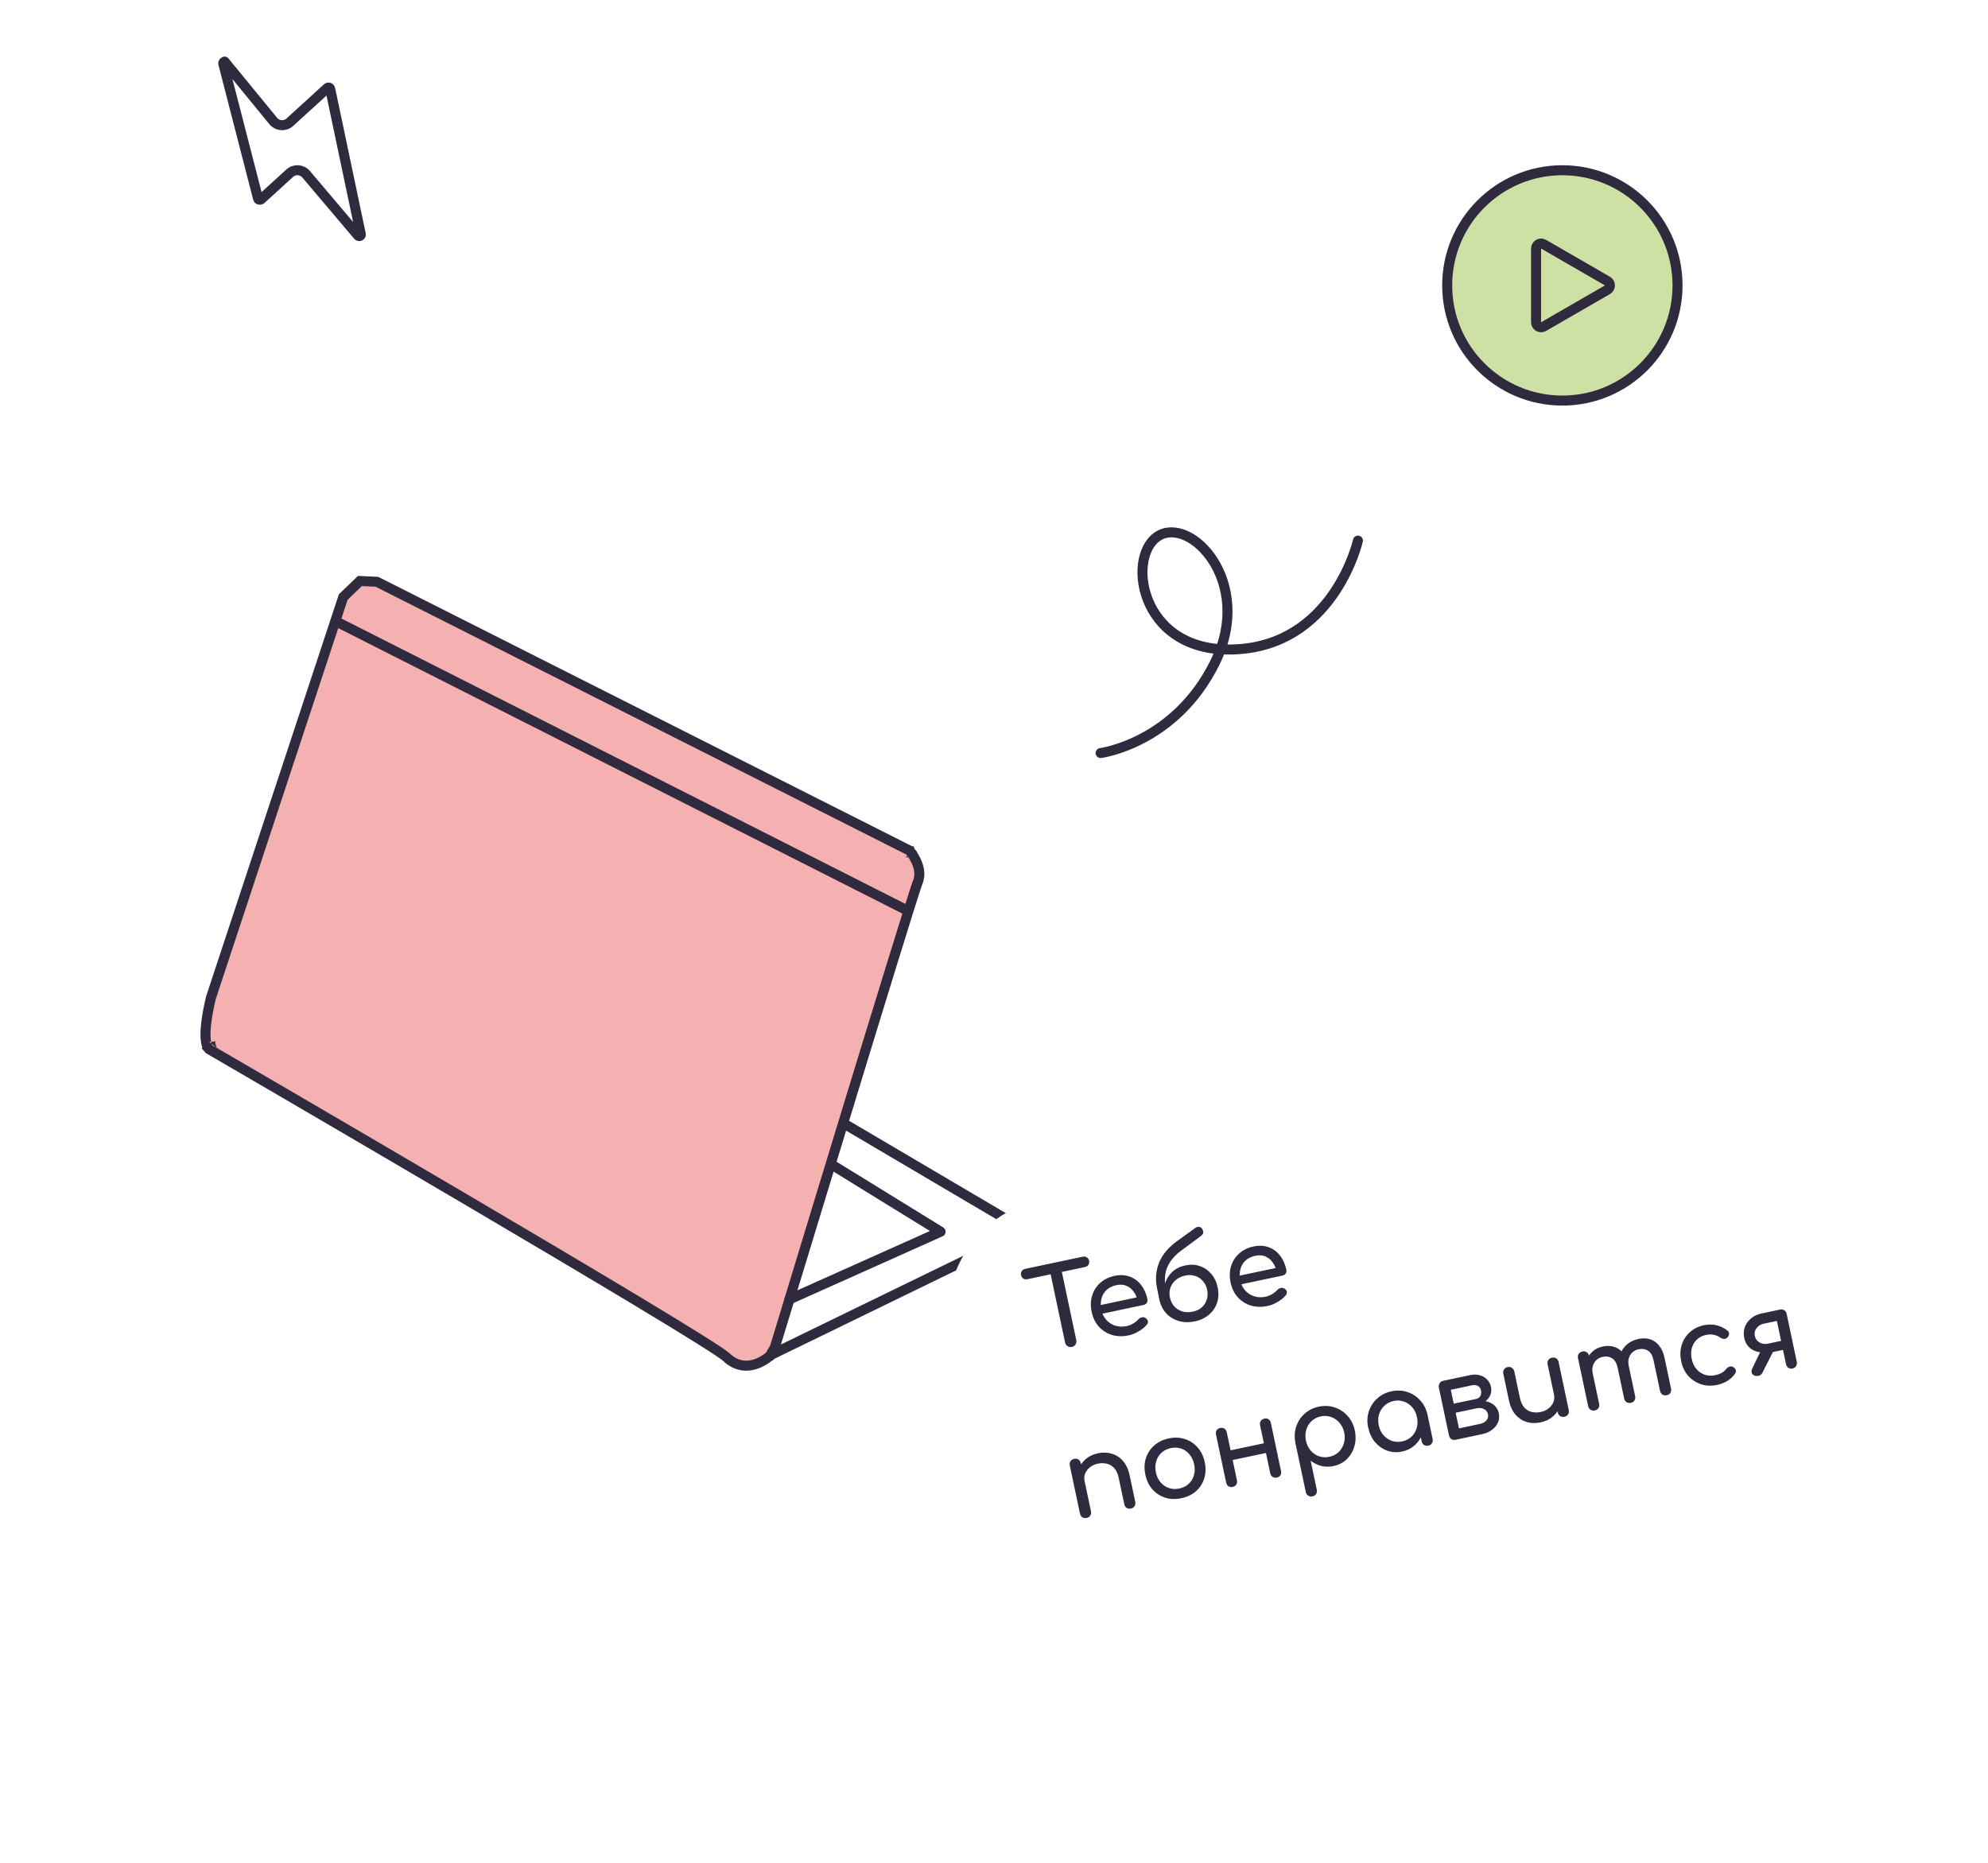 <svg width="397" height="372" viewBox="0 0 397 372" fill="none" xmlns="http://www.w3.org/2000/svg">
<path d="M153.521 269.651C154.478 269.942 154.478 269.941 154.479 269.941L154.479 269.938L154.483 269.925L154.498 269.875L154.558 269.679L154.79 268.915L155.673 266.01C156.433 263.506 157.521 259.927 158.83 255.624C161.448 247.019 164.95 235.52 168.484 223.946C172.018 212.372 175.586 200.725 178.335 191.821C179.709 187.369 180.879 183.605 181.738 180.88C182.168 179.517 182.519 178.416 182.778 177.62C182.908 177.222 183.014 176.903 183.095 176.667C183.136 176.549 183.169 176.454 183.195 176.383C183.208 176.347 183.219 176.319 183.227 176.298L183.237 176.274C183.239 176.268 183.24 176.265 183.24 176.266C183.944 174.669 183.458 173.026 182.945 171.936C182.679 171.37 182.379 170.893 182.147 170.559C182.03 170.392 181.929 170.257 181.855 170.162C181.828 170.129 181.805 170.1 181.786 170.076C181.778 170.067 181.771 170.058 181.765 170.051L181.738 170.018L181.73 170.008L181.727 170.005L181.726 170.003L181.725 170.003C181.725 170.003 181.725 170.002 180.965 170.653L181.725 170.002L181.595 169.85L181.416 169.76L75.467 116.29L75.276 116.194L75.063 116.184L72.303 116.055L71.874 116.035L71.564 116.333L68.728 119.056L68.549 119.228L68.471 119.464L42.134 199.233L42.12 199.275L42.11 199.317C41.166 203.312 40.978 205.718 41.05 207.166C41.086 207.893 41.188 208.399 41.306 208.752C41.365 208.929 41.429 209.07 41.492 209.182C41.523 209.238 41.554 209.287 41.584 209.329C41.599 209.35 41.614 209.369 41.628 209.386C41.635 209.395 41.642 209.404 41.648 209.412L41.659 209.423L41.664 209.429L41.666 209.432C41.667 209.433 41.669 209.434 42.412 208.765M153.521 269.651C154.241 270.346 154.24 270.346 154.24 270.346L154.239 270.347L154.238 270.349L154.233 270.354L154.219 270.368C154.208 270.379 154.192 270.395 154.173 270.413C154.135 270.451 154.081 270.502 154.012 270.565C153.876 270.69 153.68 270.86 153.434 271.05C152.946 271.427 152.24 271.9 151.388 272.25C150.536 272.6 149.501 272.843 148.381 272.707C147.245 272.57 146.096 272.053 145.027 271.007C144.877 270.86 144.36 270.477 143.403 269.838C142.482 269.223 141.232 268.422 139.697 267.459C136.627 265.535 132.439 262.98 127.511 260.012C117.656 254.078 104.861 246.502 92.178 239.037C79.496 231.573 66.928 224.221 57.532 218.735C52.833 215.992 48.927 213.716 46.196 212.125C44.831 211.33 43.759 210.706 43.029 210.281L42.195 209.796L41.981 209.672L41.927 209.64L41.914 209.633L41.91 209.631C41.909 209.63 41.909 209.63 42.412 208.765M153.521 269.651L154.478 269.942L154.408 270.172L154.241 270.346L153.521 269.651ZM42.412 208.765L41.909 209.63L41.773 209.551L41.669 209.434L42.412 208.765Z" fill="#F5B1B2" stroke="#302A3E" stroke-width="2"/>
<path d="M154.156 270.5L200.982 247.711C202.679 246.874 202.767 244.505 201.125 243.601L169.161 224.758" stroke="#302A3E" stroke-width="2" stroke-miterlimit="10" stroke-linecap="round" stroke-linejoin="round"/>
<path d="M166.651 232.932L187.835 245.989L157.657 259.5" stroke="#302A3E" stroke-width="2" stroke-miterlimit="10" stroke-linecap="round" stroke-linejoin="round"/>
<path d="M67.891 124.499L180.722 181.6" stroke="#302A3E" stroke-width="2" stroke-miterlimit="10" stroke-linecap="round" stroke-linejoin="round"/>
<path d="M219.791 150.394C219.791 150.394 234.679 148.457 242.622 132.323C250.564 116.188 237.666 102.823 231.177 107.133C224.688 111.443 227.839 131.671 248.307 129.567C266.735 127.672 271.177 107.969 271.177 107.969" stroke="#302A3E" stroke-width="2" stroke-linecap="round"/>
<path d="M51.537 39.663L51.531 39.633L51.523 39.604L44.598 12.741C44.598 12.741 44.598 12.74 44.598 12.74C44.572 12.636 44.586 12.559 44.615 12.497C44.647 12.426 44.704 12.366 44.764 12.332C44.824 12.298 44.857 12.305 44.858 12.305L44.858 12.305C44.859 12.306 44.866 12.307 44.88 12.318C44.895 12.329 44.927 12.359 44.968 12.427L45.006 12.491L45.053 12.548L54.576 24.18L54.582 24.186L54.587 24.192C55.426 25.184 56.911 25.288 57.874 24.409L65.331 17.61C65.616 17.35 65.897 17.534 65.938 17.744L65.938 17.744L65.941 17.757L72.041 46.731L72.045 46.752L72.051 46.773C72.078 46.882 72.06 46.94 72.043 46.974C72.022 47.02 71.976 47.073 71.901 47.113C71.826 47.152 71.746 47.164 71.682 47.154C71.627 47.145 71.562 47.118 71.493 47.037L61.139 34.809C60.299 33.818 58.815 33.714 57.851 34.593L52.144 39.797C52.061 39.872 51.917 39.914 51.756 39.866C51.603 39.821 51.55 39.732 51.537 39.663Z" stroke="#302A3E" stroke-width="2"/>
<g filter="url(#filter0_d_205_8916)">
<rect x="190.099" y="275.733" width="183" height="46" rx="23" transform="rotate(-11.944 190.099 275.733)" fill="white"/>
<path d="M223.846 299.281C223.53 299.347 223.244 299.303 222.986 299.148C222.74 298.975 222.583 298.731 222.516 298.415L221.396 293.12C221.223 292.302 220.931 291.667 220.521 291.214C220.11 290.761 219.621 290.468 219.053 290.333C218.496 290.181 217.887 290.175 217.227 290.314C216.625 290.442 216.105 290.679 215.669 291.026C215.233 291.373 214.915 291.785 214.716 292.262C214.514 292.725 214.469 293.221 214.581 293.752L213.225 294.039C213.034 293.135 213.079 292.286 213.361 291.492C213.654 290.68 214.137 289.986 214.81 289.409C215.482 288.832 216.292 288.443 217.239 288.243C218.229 288.034 219.157 288.062 220.023 288.329C220.9 288.578 221.648 289.064 222.265 289.788C222.898 290.509 223.34 291.465 223.592 292.656L224.712 297.951C224.778 298.266 224.727 298.555 224.557 298.815C224.399 299.059 224.162 299.214 223.846 299.281ZM215 301.152C214.684 301.219 214.397 301.174 214.14 301.019C213.893 300.846 213.737 300.602 213.67 300.286L211.639 290.687C211.57 290.357 211.614 290.07 211.772 289.827C211.945 289.58 212.189 289.424 212.505 289.357C212.835 289.287 213.122 289.331 213.365 289.49C213.608 289.648 213.765 289.892 213.835 290.222L215.865 299.822C215.932 300.138 215.888 300.424 215.732 300.682C215.574 300.925 215.33 301.082 215 301.152ZM233.925 297.216C232.763 297.462 231.684 297.428 230.688 297.114C229.689 296.786 228.837 296.231 228.132 295.451C227.439 294.653 226.969 293.673 226.723 292.511C226.475 291.334 226.507 290.248 226.821 289.252C227.146 288.239 227.701 287.387 228.484 286.696C229.265 285.992 230.236 285.516 231.398 285.27C232.546 285.028 233.62 285.07 234.619 285.399C235.614 285.713 236.459 286.269 237.153 287.067C237.857 287.847 238.334 288.825 238.583 290.002C238.829 291.164 238.796 292.251 238.485 293.261C238.171 294.257 237.624 295.107 236.844 295.812C236.06 296.502 235.087 296.97 233.925 297.216ZM233.515 295.279C234.261 295.121 234.885 294.809 235.386 294.344C235.887 293.878 236.232 293.31 236.42 292.641C236.623 291.968 236.641 291.237 236.474 290.448C236.307 289.659 235.995 288.998 235.537 288.465C235.091 287.915 234.544 287.528 233.897 287.305C233.251 287.082 232.554 287.05 231.808 287.208C231.062 287.365 230.438 287.677 229.937 288.143C229.436 288.609 229.086 289.185 228.886 289.872C228.684 290.544 228.666 291.275 228.833 292.064C229 292.854 229.312 293.515 229.769 294.048C230.227 294.58 230.779 294.958 231.426 295.181C232.073 295.404 232.769 295.437 233.515 295.279ZM252.994 293.093C252.679 293.159 252.392 293.115 252.134 292.96C251.888 292.787 251.731 292.543 251.664 292.227L249.638 282.649C249.569 282.319 249.613 282.032 249.771 281.789C249.944 281.542 250.188 281.386 250.504 281.319C250.834 281.249 251.113 281.295 251.342 281.457C251.571 281.618 251.721 281.864 251.791 282.194L253.817 291.772C253.883 292.087 253.846 292.373 253.705 292.627C253.561 292.868 253.324 293.023 252.994 293.093ZM244.148 294.964C243.832 295.031 243.553 294.985 243.309 294.826C243.077 294.651 242.928 294.405 242.861 294.089L240.835 284.511C240.765 284.181 240.802 283.896 240.946 283.656C241.105 283.412 241.342 283.257 241.658 283.19C241.988 283.121 242.274 283.165 242.518 283.323C242.761 283.482 242.918 283.726 242.987 284.056L245.014 293.634C245.08 293.95 245.036 294.236 244.881 294.494C244.722 294.737 244.478 294.894 244.148 294.964ZM243.878 289.647L243.468 287.709L251.023 286.111L251.433 288.049L243.878 289.647ZM260.096 296.852C259.78 296.919 259.492 296.868 259.231 296.698C258.988 296.539 258.833 296.302 258.766 295.987L256.69 286.172C256.465 285.035 256.515 283.96 256.84 282.947C257.165 281.934 257.718 281.075 258.498 280.37C259.276 279.651 260.224 279.173 261.343 278.936C262.477 278.697 263.545 278.748 264.547 279.091C265.546 279.419 266.399 279.981 267.107 280.775C267.829 281.567 268.31 282.53 268.55 283.663C268.789 284.797 268.761 285.867 268.464 286.875C268.179 287.864 267.676 288.713 266.956 289.42C266.233 290.112 265.348 290.569 264.301 290.791C263.454 290.97 262.636 290.963 261.845 290.771C261.066 290.561 260.362 290.207 259.732 289.711L260.962 295.522C261.028 295.838 260.982 296.118 260.824 296.361C260.669 296.619 260.426 296.782 260.096 296.852ZM263.46 288.945C264.192 288.79 264.809 288.48 265.31 288.014C265.808 287.534 266.158 286.958 266.361 286.285C266.575 285.595 266.601 284.87 266.44 284.11C266.276 283.335 265.958 282.682 265.487 282.153C265.026 281.605 264.472 281.22 263.826 280.997C263.176 280.76 262.485 280.719 261.753 280.873C261.036 281.025 260.421 281.343 259.908 281.826C259.407 282.292 259.057 282.868 258.857 283.555C258.655 284.227 258.635 284.951 258.799 285.726C258.96 286.486 259.271 287.14 259.731 287.687C260.189 288.22 260.743 288.605 261.392 288.843C262.054 289.063 262.743 289.097 263.46 288.945ZM277.992 287.895C276.945 288.116 275.95 288.057 275.009 287.716C274.064 287.361 273.254 286.791 272.578 286.004C271.913 285.201 271.461 284.232 271.221 283.098C270.981 281.965 271.024 280.891 271.35 279.878C271.689 278.862 272.249 278.001 273.03 277.296C273.821 276.574 274.777 276.095 275.896 275.858C277.015 275.621 278.076 275.674 279.078 276.017C280.077 276.345 280.93 276.907 281.638 277.702C282.36 278.493 282.841 279.456 283.081 280.59L282.241 280.767C282.481 281.901 282.453 282.971 282.156 283.978C281.871 284.968 281.368 285.817 280.648 286.523C279.925 287.216 279.04 287.673 277.992 287.895ZM278.013 285.867C278.745 285.712 279.361 285.401 279.863 284.936C280.361 284.456 280.711 283.879 280.914 283.207C281.113 282.52 281.132 281.796 280.971 281.036C280.808 280.261 280.497 279.607 280.039 279.074C279.579 278.527 279.025 278.142 278.378 277.919C277.728 277.682 277.038 277.64 276.306 277.795C275.588 277.947 274.973 278.264 274.461 278.748C273.96 279.213 273.602 279.791 273.389 280.481C273.186 281.154 273.167 281.877 273.331 282.652C273.491 283.413 273.802 284.066 274.263 284.614C274.735 285.143 275.295 285.527 275.945 285.764C276.606 285.984 277.296 286.018 278.013 285.867ZM283.231 286.719C282.915 286.786 282.628 286.742 282.37 286.586C282.124 286.414 281.967 286.169 281.901 285.854L281.204 282.561L281.13 280.193L283.081 280.59L284.096 285.389C284.163 285.705 284.111 285.993 283.942 286.254C283.783 286.497 283.546 286.653 283.231 286.719ZM288.689 285.542C288.373 285.609 288.086 285.565 287.829 285.409C287.582 285.237 287.426 284.992 287.359 284.677L285.328 275.077C285.29 274.755 285.35 274.473 285.509 274.229C285.667 273.986 285.897 273.833 286.198 273.769C286.528 273.699 286.815 273.743 287.059 273.902C287.302 274.06 287.459 274.304 287.528 274.634L288.311 278.336L292.487 277.453L292.578 277.884C293.367 277.717 294.092 277.706 294.752 277.851C295.427 277.993 295.988 278.272 296.436 278.687C296.88 279.087 297.169 279.603 297.303 280.235C297.44 280.88 297.389 281.491 297.151 282.066C296.912 282.641 296.515 283.137 295.959 283.555C295.417 283.969 294.751 284.26 293.962 284.427L288.689 285.542ZM289.354 283.265L293.53 282.382C294.104 282.261 294.541 282.026 294.842 281.677C295.14 281.314 295.242 280.91 295.148 280.466C295.048 279.992 294.787 279.643 294.364 279.417C293.942 279.192 293.443 279.14 292.869 279.261L288.694 280.144L289.354 283.265ZM291.033 278.975L290.787 277.813L292.831 277.38C293.19 277.304 293.455 277.106 293.627 276.785C293.796 276.449 293.835 276.066 293.744 275.636C293.665 275.263 293.464 274.983 293.139 274.797C292.815 274.61 292.445 274.561 292.029 274.649L286.648 275.787L286.22 273.764L291.601 272.626C292.275 272.483 292.9 272.494 293.474 272.657C294.059 272.803 294.553 273.081 294.954 273.491C295.353 273.886 295.616 274.385 295.743 274.988C295.919 275.82 295.749 276.576 295.233 277.254C294.729 277.916 294.01 278.345 293.077 278.543L291.033 278.975ZM305.68 282.061C304.69 282.27 303.757 282.25 302.879 282.001C302.014 281.734 301.264 281.241 300.632 280.52C300.014 279.796 299.58 278.839 299.328 277.648L298.208 272.353C298.141 272.037 298.187 271.758 298.345 271.514C298.515 271.253 298.757 271.09 299.073 271.023C299.389 270.956 299.67 271.009 299.916 271.182C300.174 271.337 300.336 271.573 300.403 271.888L301.523 277.183C301.693 277.987 301.985 278.622 302.398 279.089C302.809 279.542 303.3 279.843 303.871 279.992C304.439 280.127 305.046 280.126 305.692 279.989C306.309 279.859 306.829 279.621 307.25 279.277C307.687 278.93 308.004 278.518 308.203 278.041C308.402 277.565 308.447 277.068 308.338 276.551L309.694 276.264C309.882 277.154 309.83 278.005 309.536 278.816C309.258 279.625 308.782 280.318 308.11 280.895C307.452 281.469 306.642 281.857 305.68 282.061ZM310.414 280.947C310.099 281.014 309.812 280.969 309.554 280.814C309.308 280.641 309.151 280.397 309.084 280.081L307.054 270.482C306.984 270.152 307.028 269.865 307.187 269.622C307.36 269.375 307.604 269.218 307.919 269.152C308.249 269.082 308.536 269.126 308.78 269.285C309.023 269.443 309.18 269.687 309.249 270.017L311.28 279.617C311.347 279.933 311.302 280.219 311.147 280.477C310.989 280.72 310.744 280.877 310.414 280.947ZM330.837 276.649C330.522 276.716 330.235 276.672 329.977 276.516C329.731 276.344 329.574 276.099 329.507 275.784L328.205 269.628C328.014 268.724 327.65 268.104 327.115 267.767C326.576 267.417 325.947 267.317 325.23 267.469C324.484 267.627 323.921 268.016 323.543 268.635C323.179 269.252 323.081 269.962 323.251 270.766L321.465 271.144C321.268 270.211 321.296 269.351 321.549 268.562C321.799 267.76 322.24 267.082 322.872 266.528C323.519 265.972 324.309 265.595 325.242 265.398C326.06 265.225 326.822 265.251 327.529 265.476C328.237 265.701 328.837 266.129 329.33 266.759C329.834 267.372 330.191 268.173 330.401 269.164L331.703 275.319C331.77 275.635 331.725 275.922 331.57 276.179C331.411 276.423 331.167 276.579 330.837 276.649ZM316.481 279.686C316.165 279.753 315.879 279.708 315.621 279.553C315.374 279.38 315.218 279.136 315.151 278.82L313.125 269.242C313.055 268.912 313.099 268.626 313.258 268.382C313.431 268.136 313.675 267.979 313.991 267.913C314.321 267.843 314.607 267.887 314.851 268.045C315.094 268.204 315.251 268.448 315.32 268.778L317.346 278.356C317.413 278.672 317.369 278.958 317.214 279.216C317.055 279.46 316.811 279.616 316.481 279.686ZM323.67 278.165C323.354 278.232 323.067 278.188 322.81 278.032C322.563 277.86 322.407 277.616 322.34 277.3L321.038 271.144C320.847 270.24 320.483 269.62 319.947 269.283C319.408 268.933 318.78 268.833 318.063 268.985C317.316 269.143 316.754 269.532 316.375 270.151C315.997 270.771 315.893 271.483 316.063 272.286L314.707 272.573C314.509 271.641 314.523 270.783 314.747 270.001C314.968 269.205 315.367 268.536 315.942 267.994C316.517 267.453 317.228 267.093 318.074 266.914C318.892 266.741 319.655 266.767 320.362 266.992C321.069 267.217 321.669 267.645 322.162 268.275C322.667 268.888 323.024 269.69 323.233 270.68L324.535 276.835C324.602 277.151 324.558 277.438 324.402 277.696C324.244 277.939 324 278.096 323.67 278.165ZM340.934 274.581C339.786 274.824 338.706 274.782 337.692 274.457C336.691 274.114 335.837 273.553 335.132 272.772C334.439 271.975 333.972 271.009 333.733 269.875C333.487 268.713 333.519 267.627 333.83 266.617C334.141 265.606 334.681 264.758 335.45 264.07C336.216 263.369 337.166 262.898 338.3 262.658C339.146 262.479 339.956 262.48 340.729 262.661C341.499 262.828 342.232 263.175 342.928 263.703C343.178 263.89 343.3 264.111 343.294 264.368C343.288 264.624 343.176 264.872 342.957 265.113C342.786 265.299 342.574 265.397 342.321 265.405C342.065 265.399 341.816 265.317 341.572 265.159C340.711 264.562 339.757 264.374 338.71 264.595C337.978 264.75 337.368 265.059 336.882 265.521C336.392 265.97 336.053 266.529 335.865 267.198C335.676 267.868 335.669 268.611 335.842 269.429C336.006 270.204 336.309 270.859 336.753 271.395C337.21 271.928 337.764 272.313 338.414 272.551C339.06 272.774 339.764 272.805 340.525 272.644C341.027 272.538 341.452 272.388 341.801 272.194C342.161 271.983 342.472 271.715 342.733 271.39C342.923 271.155 343.138 271.004 343.379 270.938C343.617 270.858 343.846 270.877 344.066 270.995C344.352 271.144 344.537 271.345 344.621 271.597C344.701 271.835 344.662 272.076 344.504 272.319C343.674 273.499 342.484 274.253 340.934 274.581ZM355.952 271.314C355.651 271.378 355.379 271.331 355.135 271.172C354.889 271 354.732 270.755 354.665 270.44L354.064 267.599L351.03 268.24L350.97 267.961C350.21 268.122 349.504 268.114 348.852 267.937C348.199 267.76 347.652 267.441 347.21 266.98C346.768 266.519 346.472 265.936 346.323 265.233C346.162 264.473 346.198 263.753 346.429 263.075C346.675 262.393 347.077 261.813 347.635 261.335C348.205 260.84 348.906 260.504 349.738 260.328L353.462 259.541C353.792 259.471 354.079 259.515 354.322 259.674C354.565 259.832 354.722 260.076 354.792 260.406L356.822 270.006C356.875 270.325 356.822 270.606 356.663 270.849C356.519 271.089 356.282 271.244 355.952 271.314ZM348.257 272.672C347.985 272.52 347.83 272.32 347.793 272.073C347.755 271.826 347.794 271.586 347.91 271.351L349.812 267.374L352.674 266.768L349.964 272.131C349.787 272.499 349.517 272.713 349.155 272.775C348.794 272.836 348.494 272.802 348.257 272.672ZM351.013 266.355L353.682 265.791L352.84 261.809L350.171 262.373C349.597 262.495 349.134 262.787 348.782 263.252C348.428 263.701 348.311 264.213 348.433 264.787C348.56 265.39 348.879 265.832 349.388 266.114C349.897 266.396 350.439 266.476 351.013 266.355Z" fill="#302A3E"/>
<rect x="183.062" y="242.469" width="86" height="46" rx="23" transform="rotate(-11.944 183.062 242.469)" fill="white"/>
<path d="M212.049 267.001C211.733 267.068 211.445 267.017 211.184 266.847C210.923 266.677 210.759 266.435 210.693 266.119L207.374 250.428L209.612 249.955L212.931 265.645C212.998 265.961 212.946 266.249 212.777 266.51C212.607 266.771 212.364 266.935 212.049 267.001ZM203.162 253.478C202.86 253.542 202.589 253.501 202.349 253.357C202.12 253.196 201.974 252.965 201.91 252.663C201.846 252.362 201.888 252.098 202.035 251.872C202.193 251.629 202.423 251.475 202.724 251.412L214.24 248.976C214.541 248.912 214.806 248.961 215.035 249.122C215.276 249.266 215.428 249.489 215.491 249.79C215.555 250.092 215.508 250.364 215.349 250.607C215.202 250.833 214.978 250.978 214.677 251.042L203.162 253.478ZM223.404 264.689C222.213 264.941 221.098 264.915 220.059 264.61C219.032 264.288 218.158 263.738 217.439 262.96C216.732 262.166 216.255 261.187 216.009 260.025C215.76 258.848 215.785 257.763 216.085 256.771C216.396 255.76 216.936 254.912 217.705 254.224C218.471 253.522 219.421 253.052 220.555 252.812C221.674 252.575 222.688 252.623 223.598 252.955C224.505 253.273 225.259 253.826 225.86 254.613C226.473 255.383 226.899 256.335 227.139 257.468C227.196 257.741 227.152 257.99 227.005 258.216C226.855 258.428 226.636 258.564 226.349 258.625L217.675 260.459L217.311 258.738L225.92 256.916L225.165 257.706C224.999 256.991 224.721 256.383 224.33 255.881C223.935 255.365 223.452 254.995 222.88 254.771C222.308 254.547 221.664 254.511 220.946 254.663C220.128 254.836 219.463 255.164 218.951 255.647C218.453 256.127 218.12 256.715 217.952 257.41C217.781 258.091 217.779 258.826 217.946 259.615C218.113 260.404 218.441 261.069 218.93 261.611C219.42 262.152 220.018 262.535 220.725 262.76C221.432 262.985 222.195 263.011 223.013 262.838C223.458 262.744 223.893 262.57 224.319 262.315C224.756 262.042 225.095 261.768 225.337 261.492C225.518 261.289 225.731 261.161 225.975 261.11C226.23 261.041 226.468 261.066 226.688 261.184C226.977 261.348 227.157 261.557 227.226 261.812C227.295 262.068 227.227 262.314 227.022 262.552C226.616 263.043 226.073 263.488 225.393 263.886C224.727 264.282 224.064 264.55 223.404 264.689ZM236.622 261.893C235.474 262.136 234.405 262.115 233.415 261.83C232.425 261.544 231.591 261.039 230.913 260.313C230.232 259.572 229.77 258.666 229.528 257.592L230.583 257.369C230.352 256.279 230.373 255.277 230.645 254.365C230.928 253.436 231.414 252.651 232.103 252.011C232.806 251.367 233.675 250.936 234.708 250.718C235.741 250.499 236.702 250.543 237.591 250.85C238.495 251.153 239.257 251.674 239.878 252.412C240.51 253.133 240.942 254.039 241.173 255.129C241.4 256.205 241.36 257.218 241.051 258.168C240.739 259.104 240.203 259.899 239.442 260.555C238.681 261.211 237.741 261.657 236.622 261.893ZM236.212 259.956C236.93 259.805 237.522 259.522 237.989 259.108C238.468 258.677 238.8 258.157 238.986 257.548C239.186 256.936 239.212 256.279 239.063 255.575C238.915 254.872 238.626 254.289 238.198 253.825C237.782 253.343 237.269 253.009 236.66 252.823C236.062 252.62 235.404 252.594 234.687 252.746C233.941 252.904 233.314 253.201 232.807 253.638C232.297 254.061 231.934 254.58 231.72 255.195C231.516 255.793 231.489 256.443 231.638 257.146C231.786 257.849 232.076 258.44 232.507 258.919C232.953 259.394 233.496 259.729 234.136 259.923C234.774 260.103 235.466 260.114 236.212 259.956ZM229.528 257.592L229.035 255.156C228.691 253.459 228.83 251.811 229.451 250.211C230.086 248.607 231.287 247.161 233.053 245.873L236.7 243.235C236.963 243.06 237.218 242.991 237.466 243.028C237.711 243.052 237.911 243.182 238.066 243.419C238.224 243.67 238.299 243.917 238.29 244.158C238.292 244.383 238.125 244.62 237.789 244.872L233.843 247.797C232.935 248.469 232.226 249.189 231.713 249.957C231.201 250.725 230.871 251.537 230.722 252.393C230.585 253.231 230.597 254.106 230.76 255.016L231.186 257.242L229.528 257.592ZM251.15 258.82C249.959 259.072 248.844 259.046 247.805 258.741C246.777 258.419 245.904 257.869 245.185 257.091C244.477 256.297 244 255.318 243.754 254.156C243.505 252.979 243.531 251.895 243.831 250.902C244.142 249.891 244.682 249.043 245.451 248.355C246.217 247.654 247.166 247.183 248.3 246.943C249.419 246.706 250.434 246.754 251.344 247.086C252.25 247.404 253.004 247.957 253.606 248.744C254.218 249.514 254.644 250.466 254.884 251.599C254.942 251.872 254.897 252.121 254.75 252.347C254.6 252.559 254.381 252.695 254.094 252.756L245.42 254.591L245.056 252.869L253.666 251.048L252.911 251.837C252.745 251.122 252.466 250.514 252.075 250.012C251.681 249.496 251.198 249.126 250.626 248.902C250.054 248.678 249.409 248.642 248.692 248.794C247.874 248.967 247.209 249.295 246.696 249.778C246.198 250.259 245.865 250.846 245.697 251.541C245.526 252.222 245.525 252.957 245.691 253.746C245.858 254.535 246.187 255.201 246.676 255.742C247.165 256.283 247.763 256.666 248.47 256.891C249.178 257.116 249.94 257.142 250.758 256.969C251.203 256.875 251.638 256.701 252.064 256.446C252.501 256.173 252.841 255.899 253.082 255.623C253.264 255.42 253.477 255.293 253.721 255.241C253.976 255.172 254.213 255.197 254.433 255.315C254.723 255.479 254.902 255.688 254.971 255.943C255.04 256.199 254.972 256.445 254.768 256.683C254.362 257.174 253.819 257.619 253.139 258.017C252.473 258.413 251.81 258.681 251.15 258.82Z" fill="#302A3E"/>
</g>
<circle cx="312" cy="57" r="23" fill="#CDE1A4" stroke="#302A3E" stroke-width="2"/>
<path d="M321 56.134C321.667 56.519 321.667 57.481 321 57.866L308.25 65.227C307.583 65.612 306.75 65.131 306.75 64.361L306.75 49.639C306.75 48.869 307.583 48.388 308.25 48.773L321 56.134Z" stroke="#302A3E" stroke-width="2"/>
<defs>
<filter id="filter0_d_205_8916" x="169.062" y="190.598" width="227.594" height="148.14" filterUnits="userSpaceOnUse" color-interpolation-filters="sRGB">
<feFlood flood-opacity="0" result="BackgroundImageFix"/>
<feColorMatrix in="SourceAlpha" type="matrix" values="0 0 0 0 0 0 0 0 0 0 0 0 0 0 0 0 0 0 127 0" result="hardAlpha"/>
<feOffset dx="2" dy="2"/>
<feGaussianBlur stdDeviation="8"/>
<feComposite in2="hardAlpha" operator="out"/>
<feColorMatrix type="matrix" values="0 0 0 0 0 0 0 0 0 0 0 0 0 0 0 0 0 0 0.04 0"/>
<feBlend mode="normal" in2="BackgroundImageFix" result="effect1_dropShadow_205_8916"/>
<feBlend mode="normal" in="SourceGraphic" in2="effect1_dropShadow_205_8916" result="shape"/>
</filter>
</defs>
</svg>
